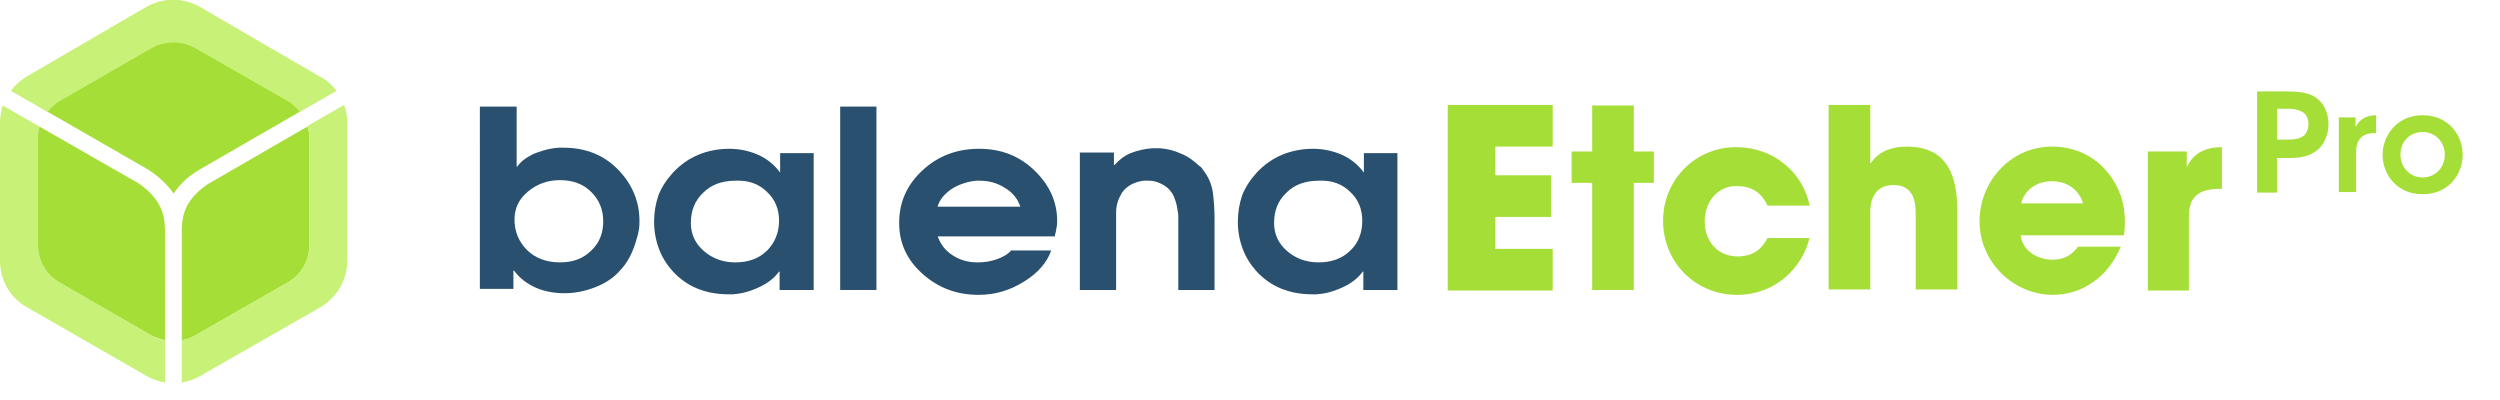 <?xml version="1.0" encoding="utf-8"?>
<!-- Generator: Adobe Illustrator 22.1.0, SVG Export Plug-In . SVG Version: 6.00 Build 0)  -->
<svg version="1.1" id="Ebene_1" xmlns="http://www.w3.org/2000/svg" xmlns:xlink="http://www.w3.org/1999/xlink" x="0px" y="0px"
	 viewBox="0 0 462.1 74" style="enable-background:new 0 0 462.1 74;" xml:space="preserve">
<style type="text/css">
	.st0{fill:#2A506F;}
	.st1{fill:#A5DE37;}
	.st2{fill-rule:evenodd;clip-rule:evenodd;fill:#A5DE37;}
	.st3{fill:#C8F178;}
</style>
<g>
	<path class="st0" d="M88.8,19.7h6.7v11.1h0.1c0.7-1,1.7-1.7,2.9-2.3c1.2-0.5,2.5-0.9,3.8-1.1c0.3,0,0.7-0.1,1-0.1
		c0.3,0,0.6,0,0.9,0c4.1,0,7.5,1.4,10.1,4.1c2.6,2.7,3.9,5.9,3.9,9.4c0,0.5,0,1.1-0.1,1.6c-0.1,0.6-0.2,1.1-0.4,1.7
		c-0.3,1.1-0.7,2.2-1.2,3.2c-0.5,1-1.2,2-1.9,2.7c-1.2,1.4-2.8,2.4-4.6,3.1c-1.8,0.7-3.7,1.1-5.6,1.1c-1.9,0-3.7-0.3-5.3-1
		c-1.6-0.7-3-1.7-4.1-3.2l-0.1,0v3.4h-6.2V19.7z M97.6,35.4c-1.7,1.4-2.5,3.1-2.5,5.2c0,2.2,0.8,4.1,2.3,5.6
		c1.5,1.5,3.6,2.3,6.1,2.3c2.4,0,4.3-0.7,5.8-2.2c1.5-1.4,2.2-3.2,2.2-5.4c0-2.1-0.7-3.9-2.2-5.4c-1.5-1.5-3.4-2.2-5.8-2.2
		C101.2,33.3,99.3,34,97.6,35.4z"/>
	<path class="st0" d="M150.3,53.6h-6.2v-3.4h-0.1c-0.8,1.1-1.9,2-3.3,2.7c-1.4,0.7-2.8,1.2-4.3,1.4c-0.3,0-0.6,0.1-0.9,0.1
		c-0.3,0-0.6,0-0.9,0c-2.2,0-4.1-0.4-5.8-1.1c-1.7-0.7-3.2-1.8-4.4-3.1c-1.1-1.2-2-2.6-2.6-4.2c-0.6-1.6-0.9-3.3-0.9-5
		c0-1.8,0.3-3.4,0.8-4.9c0.6-1.5,1.5-2.9,2.7-4.2c1.4-1.5,3-2.6,4.7-3.3c1.7-0.7,3.6-1.1,5.7-1.1c1.9,0,3.7,0.4,5.3,1.1
		c1.6,0.7,3,1.8,4.1,3.3v-3.6h6.2V53.6z M144,40.8c0-2.1-0.7-3.9-2.2-5.3c-1.5-1.5-3.4-2.2-5.8-2.1c-2.5,0-4.5,0.7-6,2.2
		c-1.6,1.5-2.3,3.4-2.3,5.6c0,2.1,0.8,3.8,2.4,5.2c1.6,1.4,3.6,2.1,5.8,2.1c2.4,0,4.4-0.7,5.9-2.2C143.2,44.9,144,43,144,40.8
		L144,40.8z"/>
	<path class="st0" d="M155.3,19.7h6.7v33.9h-6.7V19.7z"/>
	<path class="st0" d="M173.3,43.6c0.5,1.5,1.4,2.7,2.8,3.6c1.4,0.9,2.9,1.3,4.6,1.3c1.3,0,2.5-0.2,3.6-0.6c1.1-0.4,2-0.9,2.6-1.6
		l7.4,0c-0.8,2.3-2.5,4.2-5.1,5.8c-2.6,1.6-5.3,2.4-8.3,2.4c-4.1,0-7.5-1.3-10.4-3.9c-2.9-2.6-4.3-5.7-4.3-9.4c0-3.8,1.4-7,4.3-9.7
		c2.9-2.7,6.4-4,10.5-4c4,0,7.4,1.3,10.2,4c2.8,2.7,4.2,5.8,4.2,9.3c0,0.4,0,0.8-0.1,1.2c-0.1,0.4-0.1,0.8-0.2,1.1
		c0,0.1-0.1,0.2-0.1,0.3c0,0.1,0,0.2,0,0.3H173.3z M188.6,38.2c-0.5-1.5-1.5-2.7-2.9-3.5c-1.4-0.9-3-1.3-4.7-1.3c-0.1,0-0.1,0-0.2,0
		c-0.1,0-0.1,0-0.2,0c-1.6,0.1-3.1,0.6-4.5,1.4c-1.4,0.9-2.4,2-2.8,3.4H188.6z"/>
	<path class="st0" d="M199.7,28.2h6.2v2.3h0.1c0.8-0.9,1.8-1.7,3-2.2c1.3-0.5,2.6-0.8,4-0.9c0.1,0,0.2,0,0.3,0c0.1,0,0.2,0,0.3,0
		c0.1,0,0.3,0,0.4,0c0.1,0,0.3,0,0.4,0c1.3,0.1,2.6,0.4,3.9,1c1.3,0.5,2.3,1.3,3.3,2.2c0.1,0.1,0.3,0.2,0.4,0.3
		c0.1,0.1,0.2,0.2,0.3,0.4c1.1,1.4,1.7,2.8,1.9,4.4s0.3,3.1,0.3,4.8v13.1h-6.7v-12c0-0.4,0-0.8,0-1.2c0-0.4,0-0.9-0.1-1.3
		c-0.1-0.7-0.2-1.3-0.4-1.9c-0.2-0.6-0.4-1.2-0.8-1.7c-0.4-0.6-1-1.1-1.8-1.5c-0.8-0.4-1.5-0.6-2.3-0.6c0,0-0.1,0-0.1,0
		c-0.1,0-0.1,0-0.2,0c-0.1,0-0.2,0-0.3,0c-0.1,0-0.2,0-0.4,0c-0.8,0.1-1.5,0.3-2.3,0.7c-0.7,0.4-1.3,0.9-1.7,1.5
		c-0.3,0.5-0.6,1.1-0.8,1.7c-0.2,0.7-0.3,1.3-0.3,2c0,0.4,0,0.8,0,1.2c0,0.4,0,0.8,0,1.1c0,0.1,0,0.2,0,0.3c0,0.1,0,0.1,0,0.2v11.5
		h-6.7V28.2z"/>
	<path class="st0" d="M258.2,53.6H252v-3.4h-0.1c-0.8,1.1-1.9,2-3.3,2.7c-1.4,0.7-2.8,1.2-4.3,1.4c-0.3,0-0.6,0.1-0.9,0.1
		c-0.3,0-0.6,0-0.9,0c-2.2,0-4.1-0.4-5.8-1.1c-1.7-0.7-3.2-1.8-4.4-3.1c-1.1-1.2-2-2.6-2.6-4.2c-0.6-1.6-0.9-3.3-0.9-5
		c0-1.8,0.3-3.4,0.8-4.9c0.6-1.5,1.5-2.9,2.7-4.2c1.4-1.5,3-2.6,4.7-3.3c1.7-0.7,3.6-1.1,5.7-1.1c1.9,0,3.7,0.4,5.3,1.1
		c1.6,0.7,3,1.8,4.1,3.3v-3.6h6.2V53.6z M251.8,40.8c0-2.1-0.7-3.9-2.2-5.3c-1.5-1.5-3.4-2.2-5.8-2.1c-2.5,0-4.5,0.7-6,2.2
		c-1.6,1.5-2.3,3.4-2.3,5.6c0,2.1,0.8,3.8,2.4,5.2c1.6,1.4,3.6,2.1,5.8,2.1c2.4,0,4.4-0.7,5.9-2.2C251.1,44.9,251.8,43,251.8,40.8
		L251.8,40.8z"/>
</g>
<path class="st1" d="M267.6,19.4h19.4v7.7h-10.6v5.3h10.3v7.7h-10.3V46h10.6v7.7h-19.4V19.4z"/>
<path class="st1" d="M294.3,33.8h-3.8V28h3.8v-8.5h7.7V28h3.7v5.8H302v19.8h-7.7V33.8z"/>
<path class="st1" d="M334.5,43.9c-1.4,5.8-6.5,10.6-13.4,10.6c-7.8,0-13.7-6.1-13.7-13.7c0-7.5,5.9-13.6,13.5-13.6
	c6.8,0,12.3,4.5,13.6,10.8h-7.8c-0.8-1.8-2.4-3.6-5.5-3.6c-1.8-0.1-3.3,0.6-4.4,1.8c-1.1,1.2-1.7,2.9-1.7,4.7c0,3.7,2.4,6.5,6.1,6.5
	c3.2,0,4.7-1.8,5.5-3.4H334.5z"/>
<path class="st1" d="M338,19.4h7.7v7.7v3.2c1.4-2.3,4-3.2,6.7-3.2c3.9,0,6.2,1.4,7.6,3.6c1.4,2.2,1.8,5.3,1.8,8.5v14.3h-7.7v-14
	c0-1.4-0.2-2.8-0.8-3.7c-0.6-1-1.7-1.6-3.3-1.6c-2.1,0-3.2,1-3.7,2.1c-0.6,1.1-0.6,2.4-0.6,3v14.2H338V19.4z"/>
<path class="st1" d="M373.5,43.5c0.3,2.7,2.9,4.5,5.9,4.5c2.4,0,3.7-1.1,4.7-2.4h7.9c-1.2,2.9-3,5.1-5.2,6.6
	c-2.1,1.5-4.7,2.3-7.3,2.3c-7.3,0-13.6-6-13.6-13.6c0-7.2,5.6-13.8,13.4-13.8c3.9,0,7.3,1.5,9.7,4.1c3.2,3.5,4.2,7.6,3.6,12.3H373.5
	z M385,37.6c-0.2-1.2-1.8-4.1-5.7-4.1c-4,0-5.5,2.9-5.7,4.1H385z"/>
<path class="st1" d="M397,28h7.2v2.9c0.7-1.4,2.1-3.7,6.5-3.7v7.7h-0.3c-3.9,0-5.8,1.4-5.8,5v13.8H397V28z"/>
<path class="st2" d="M443.7,28.6L443.7,28.6c0,2.4,1.8,4.2,4.1,4.2s4.1-1.8,4.1-4.2s-1.8-4.2-4.1-4.2S443.7,26.1,443.7,28.6z
	 M440.4,28.6L440.4,28.6c0-3.5,2.6-7.3,7.4-7.3c4.8,0,7.4,3.7,7.4,7.3c0,3.6-2.6,7.3-7.4,7.3C442.9,35.9,440.4,32.1,440.4,28.6z
	 M432.3,35.5V21.7h3.1v1.8c0.6-1.2,1.7-2.2,3.8-2.2v3.3h-0.2c-2.3,0-3.5,1.1-3.5,3.5v7.4H432.3z M420.9,20.2v5.6h2.2
	c0.9,0,1.7-0.1,2.4-0.5c0.7-0.4,1.2-1.2,1.2-2.4c0-1.2-0.6-2-1.3-2.3c-0.8-0.4-1.6-0.5-2.5-0.5H420.9z M417.2,16.9h5.6
	c3.1,0,4.4,0.5,5.5,1.3c1.4,1.1,2.1,2.9,2.1,4.8c0,1.8-0.8,3.7-2,4.7c-1.3,1-2.5,1.5-5.2,1.5h-2.3v6.4h-3.7V16.9z"/>
<g>
	<path class="st1" d="M33.6,42.3v20.6c0.9-0.2,1.7-0.4,2.5-0.9l17.1-9.8c2.5-1.4,4-4.1,4-7V25.7c0-0.8-0.1-1.6-0.4-2.3L38.3,34.1
		C34.5,36.8,33.7,39.3,33.6,42.3z"/>
	<path class="st3" d="M63.6,19.4l-6.8,3.9c0.2,0.7,0.4,1.5,0.4,2.3v19.6c0,2.9-1.6,5.6-4,7L36.1,62c-0.8,0.4-1.6,0.7-2.5,0.9v7.8
		c1.2-0.2,2.4-0.6,3.4-1.2l22.2-12.7c3.1-1.8,5-5.1,5-8.7V22.7C64.2,21.6,64,20.5,63.6,19.4z"/>
	<path class="st1" d="M32.1,35.8c1-1.6,2.5-3.1,4.7-4.4l18.7-10.8c-0.6-0.8-1.4-1.5-2.2-2L36.1,8.8c-2.5-1.4-5.6-1.4-8.1,0l-17,9.8
		c-0.9,0.5-1.6,1.2-2.3,2l18.6,10.7C29.5,32.7,31,34.2,32.1,35.8z"/>
	<path class="st3" d="M11,18.7l17-9.8c2.5-1.4,5.6-1.4,8.1,0l17.1,9.8c0.9,0.5,1.6,1.2,2.2,2l6.8-3.9c-0.8-1.1-1.8-2-3-2.6L37,1.3
		c-3.1-1.8-6.9-1.8-10,0L5,14.1c-1.2,0.7-2.2,1.6-3,2.7l6.8,3.9C9.4,19.9,10.1,19.2,11,18.7z"/>
	<path class="st3" d="M28,62l-17-9.8c-2.5-1.4-4-4.1-4-7V25.6c0-0.8,0.1-1.5,0.3-2.2l-6.8-3.9C0.2,20.5,0,21.6,0,22.7v25.5
		c0,3.6,1.9,6.9,5,8.6l22.1,12.7c1,0.6,2.2,1,3.4,1.2v-7.8C29.6,62.8,28.8,62.5,28,62z"/>
	<path class="st1" d="M25.8,34L7.3,23.4C7.1,24.1,7,24.9,7,25.6v19.6c0,2.9,1.5,5.6,4,7L28,62c0.8,0.4,1.6,0.7,2.5,0.9V42.3
		C30.4,39.3,29.6,36.8,25.8,34z"/>
</g>
</svg>
